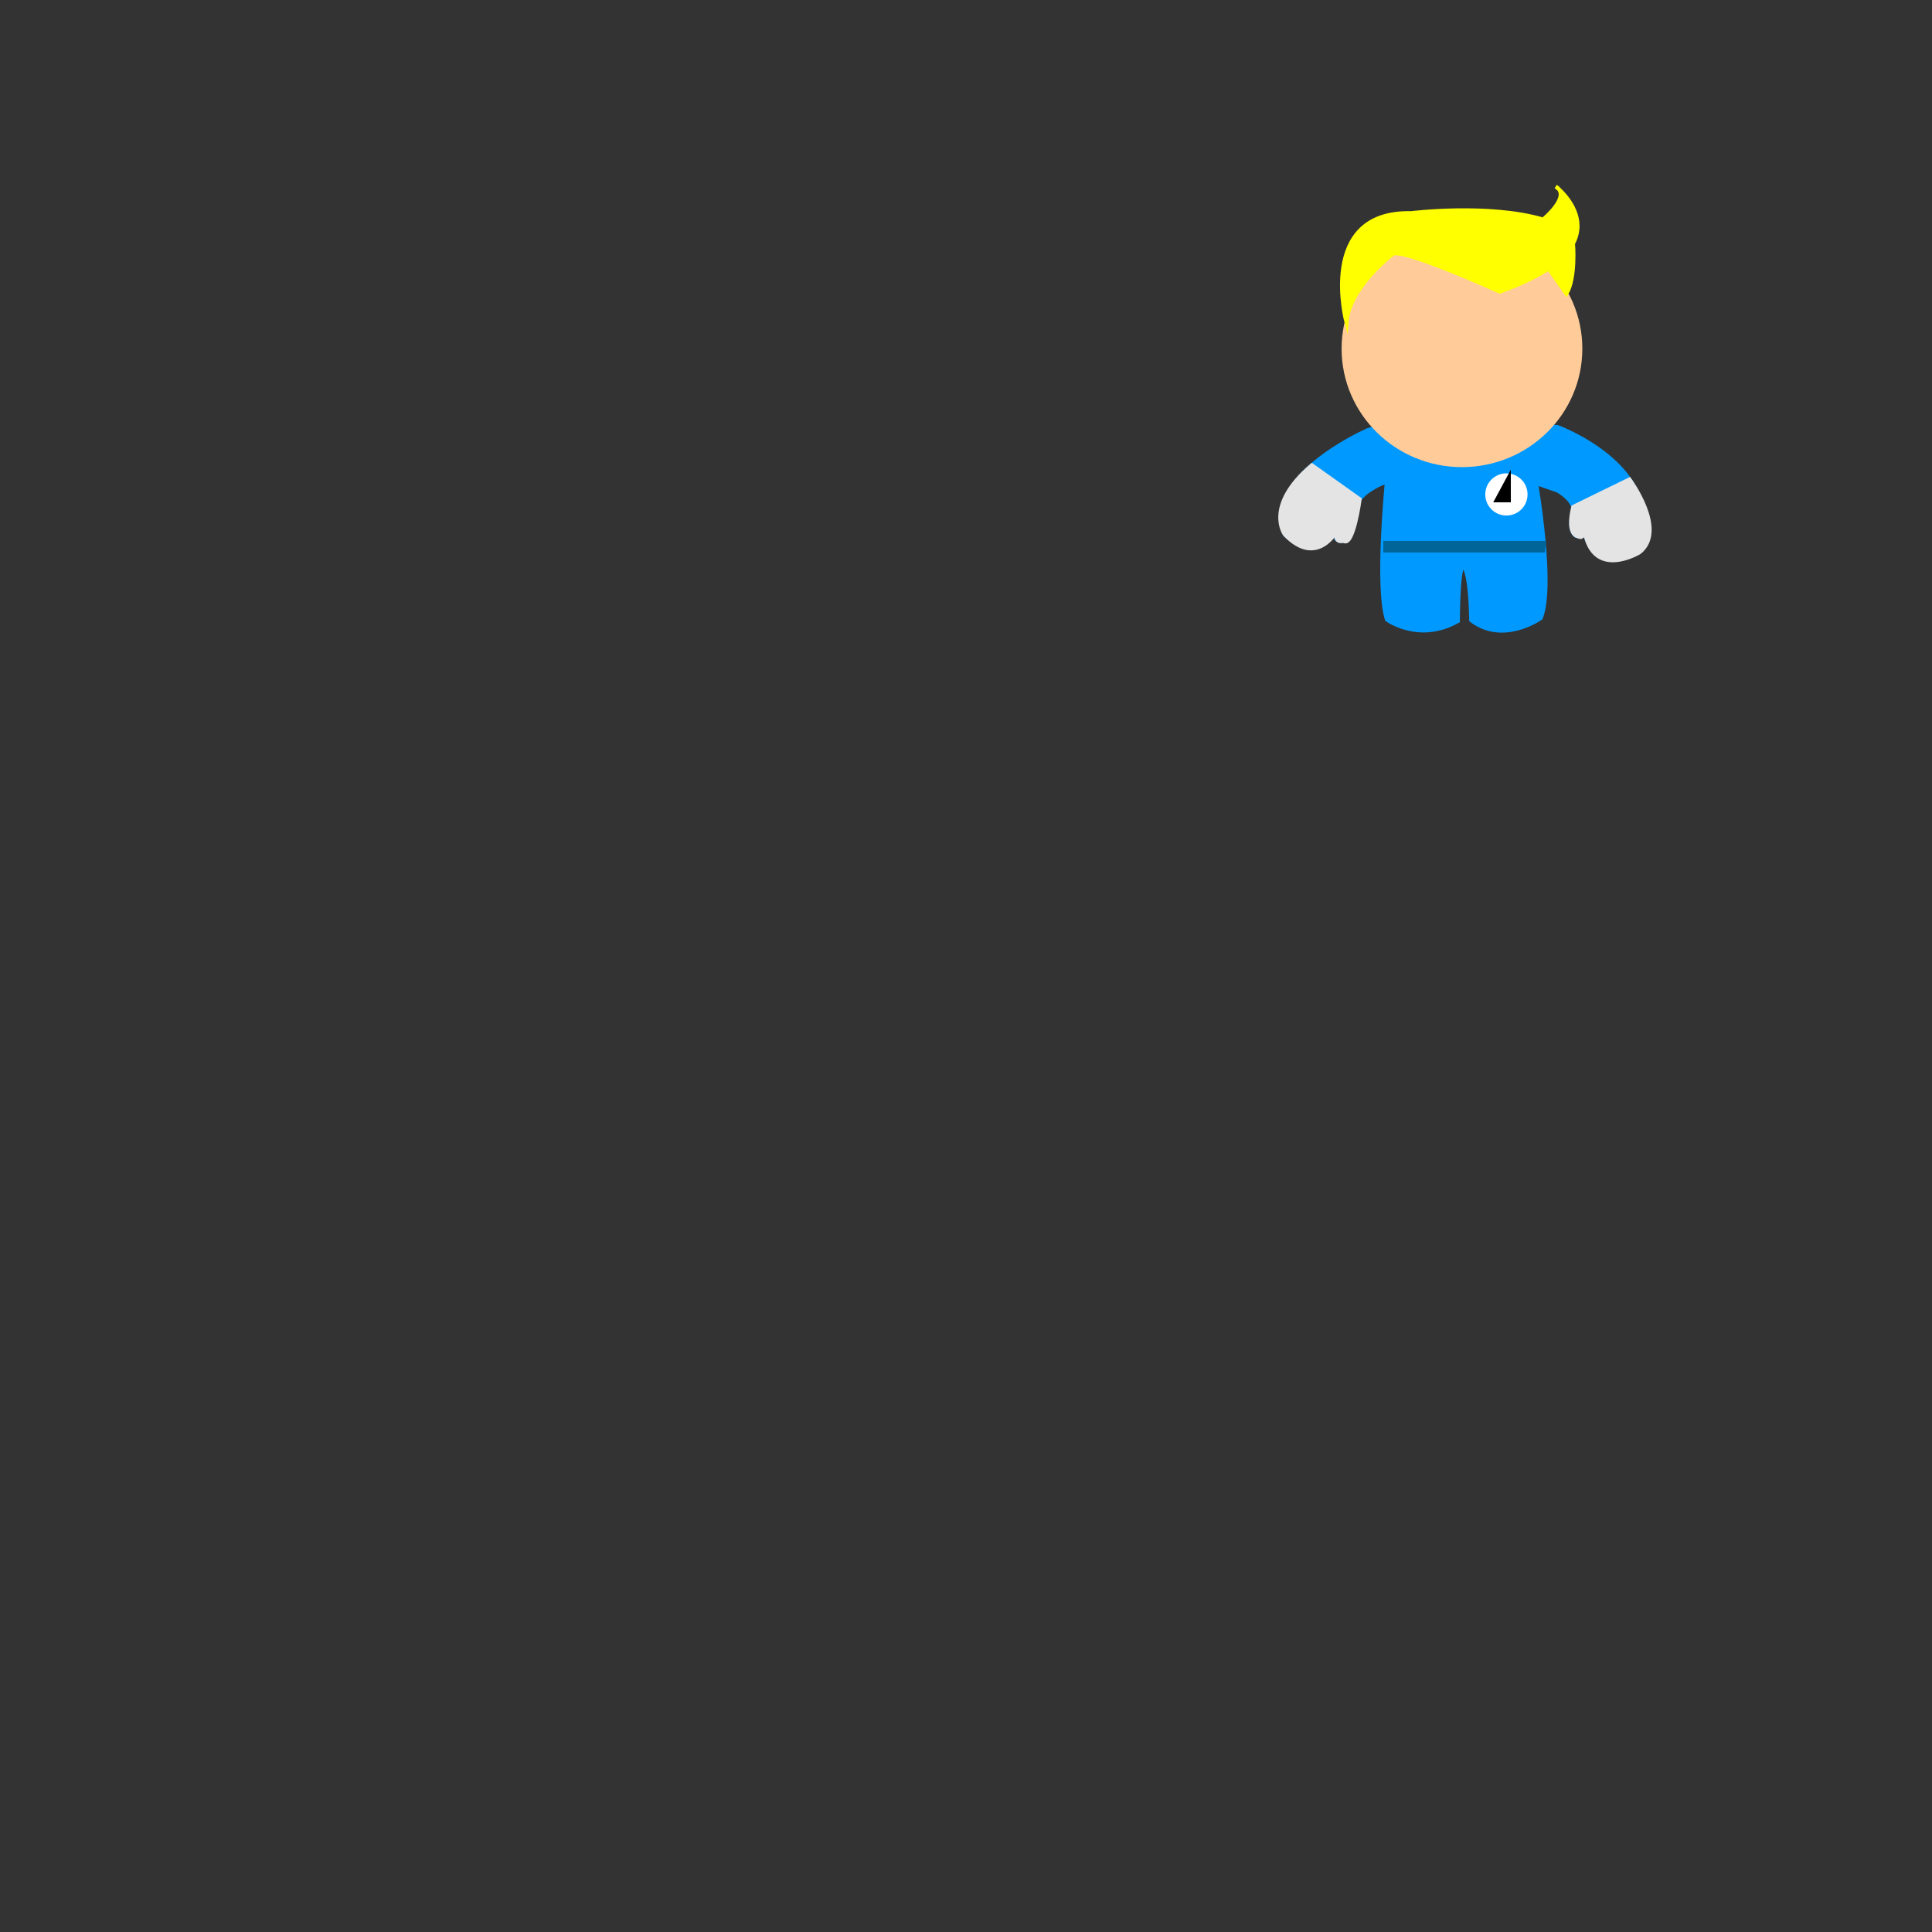 <svg version="1.1" id="torch" xmlns="http://www.w3.org/2000/svg" xmlns:xlink="http://www.w3.org/1999/xlink" x="0px" y="0px"
	 viewBox="0 0 500 500" enable-background="new 0 0 500 500" xml:space="preserve">
<rect x="0" y="0" width="500" height="500" fill="#333333" stroke="none"/>
<g>
	<path fill="#0099FF" stroke="#0099FF" stroke-miterlimit="10" d="M403.149,110.517c0,0,27.289,10.124,21.071,29.611
		c0,0-3.626,4.021-7.428,3.848c-3.799-0.171-7.081-3.43-6.735-8.235c0,0-0.173,3.089-1.556,3.089c-1.38,0-2.59-2.402-1.38-5.663
		c1.208-3.259-3.973-6.177-3.973-6.177l-5.586-1.944c0,0,0.279,1.614,0.647,4.169c1.131,7.854,3.122,24.601,0.545,30.754
		c0,0-9.712,6.944-18.034,0.545c-0.229-13.27-2.021-13.962-2.021-13.962c-1.361,0.229-1.383,14.181-1.383,14.181
		c-10.132,5.72-18.399-0.394-18.399-0.394c-2.712-8.447-0.044-35.293-0.044-35.293c-0.69-0.686-4.606,1.944-4.606,1.944
		s-4.317,2.574-4.374,7.895c-0.058,5.317-1.499,5.317-3.398,4.974c-1.899-0.343,0.173-3.945,0.173-3.945
		c-5.872,10.98-14.163,2.401-14.163,2.401c-6.219-14.412,20.398-26.495,20.398-26.495S358.759,107.086,403.149,110.517z"/>
	<path fill="#FFFFFF" stroke="#000000" stroke-miterlimit="10" d="M405.394,137.285"/>
	<ellipse fill="#FFCC99" stroke="#FFCC99" stroke-miterlimit="10" cx="378.356" cy="90.231" rx="30.65" ry="30.16"/>
	<path fill="none" stroke="#000000" stroke-miterlimit="10" d="M399.349,142.948"/>
	<path fill="#FFFFFF" stroke="#000000" stroke-miterlimit="10" d="M388.122,131.798"/>
	<path fill="#FFFF00" stroke="#FFFF00" stroke-miterlimit="10" d="M348.469,83.52c0,0-7.783-28.922,16.723-28.372
		c0,0,20.127-2.475,34.157,1.647c0,0,7.422-6.044,3.292-8.517c0,0,19.702,15.109-14.519,27.197c0,0-26.487-12.011-27.875-9.577
		C360.247,65.898,349.131,74.347,348.469,83.52z"/>
	<path fill="#FFFF00" stroke="#FFFF00" stroke-miterlimit="10" d="M407.119,63.005c0,0,0.754,8.891-1.726,13.016
		c0,0-4.631-6.543-4.683-6.509C400.659,69.548,407.119,63.005,407.119,63.005z"/>
	<path fill="#FFCC99" stroke="#FFCC99" stroke-miterlimit="10" d="M368.589,117.221"/>
	<path fill="#FFCC99" stroke="#FFCC99" stroke-miterlimit="10" d="M378.355,127.121"/>
	<path fill="#E4E4E4" stroke="#E4E4E4" stroke-miterlimit="10" d="M339.509,120.392l12.39,8.803c0,0-1.665,12.528-4.192,10.786
		c0,0-2.665,0.875-1.677-2.695c0,0-5.182,9.749-13.523,1.028C332.506,138.313,327.042,130.969,339.509,120.392z"/>
	<path fill="#E4E4E4" stroke="#E4E4E4" stroke-miterlimit="10" d="M407.14,131.167l14.566-7.113c0,0,9.812,13.175,2.586,18.9
		c0,0-12.032,7.345-14.217-5.669c0,0-0.278,2.365-1.573,1.544C408.502,138.829,405.305,138.781,407.14,131.167z"/>
	<polygon fill="#006699" stroke="#006699" stroke-miterlimit="10" points="358.5,140.5 399.608,140.5 399.349,142.5 358.5,142.5 	
		"/>
	<ellipse fill="#FFFFFF" stroke="#FFFFFF" stroke-miterlimit="10" cx="389.858" cy="127.96" rx="4.971" ry="4.961"/>
	<polyline fill="#FFFFFF" stroke="#000000" stroke-width="2" stroke-miterlimit="10" points="390,130 390,125.512 388.122,129 
		391,129 	"/>
	<path opacity="0.4" fill="#FF1500" stroke="#FF1500" stroke-miterlimit="10" d="M405.394,137.285"/>
	<path opacity="0.4" fill="#FF1500" stroke="#FF1500" stroke-miterlimit="10" d="M399.349,142.948"/>
	<path opacity="0.4" fill="#FF1500" stroke="#FF1500" stroke-miterlimit="10" d="M388.122,131.798"/>
	<path opacity="0.4" fill="#FF1500" stroke="#FF1500" stroke-miterlimit="10" d="M378.355,60.071"/>
</g>
</svg>
